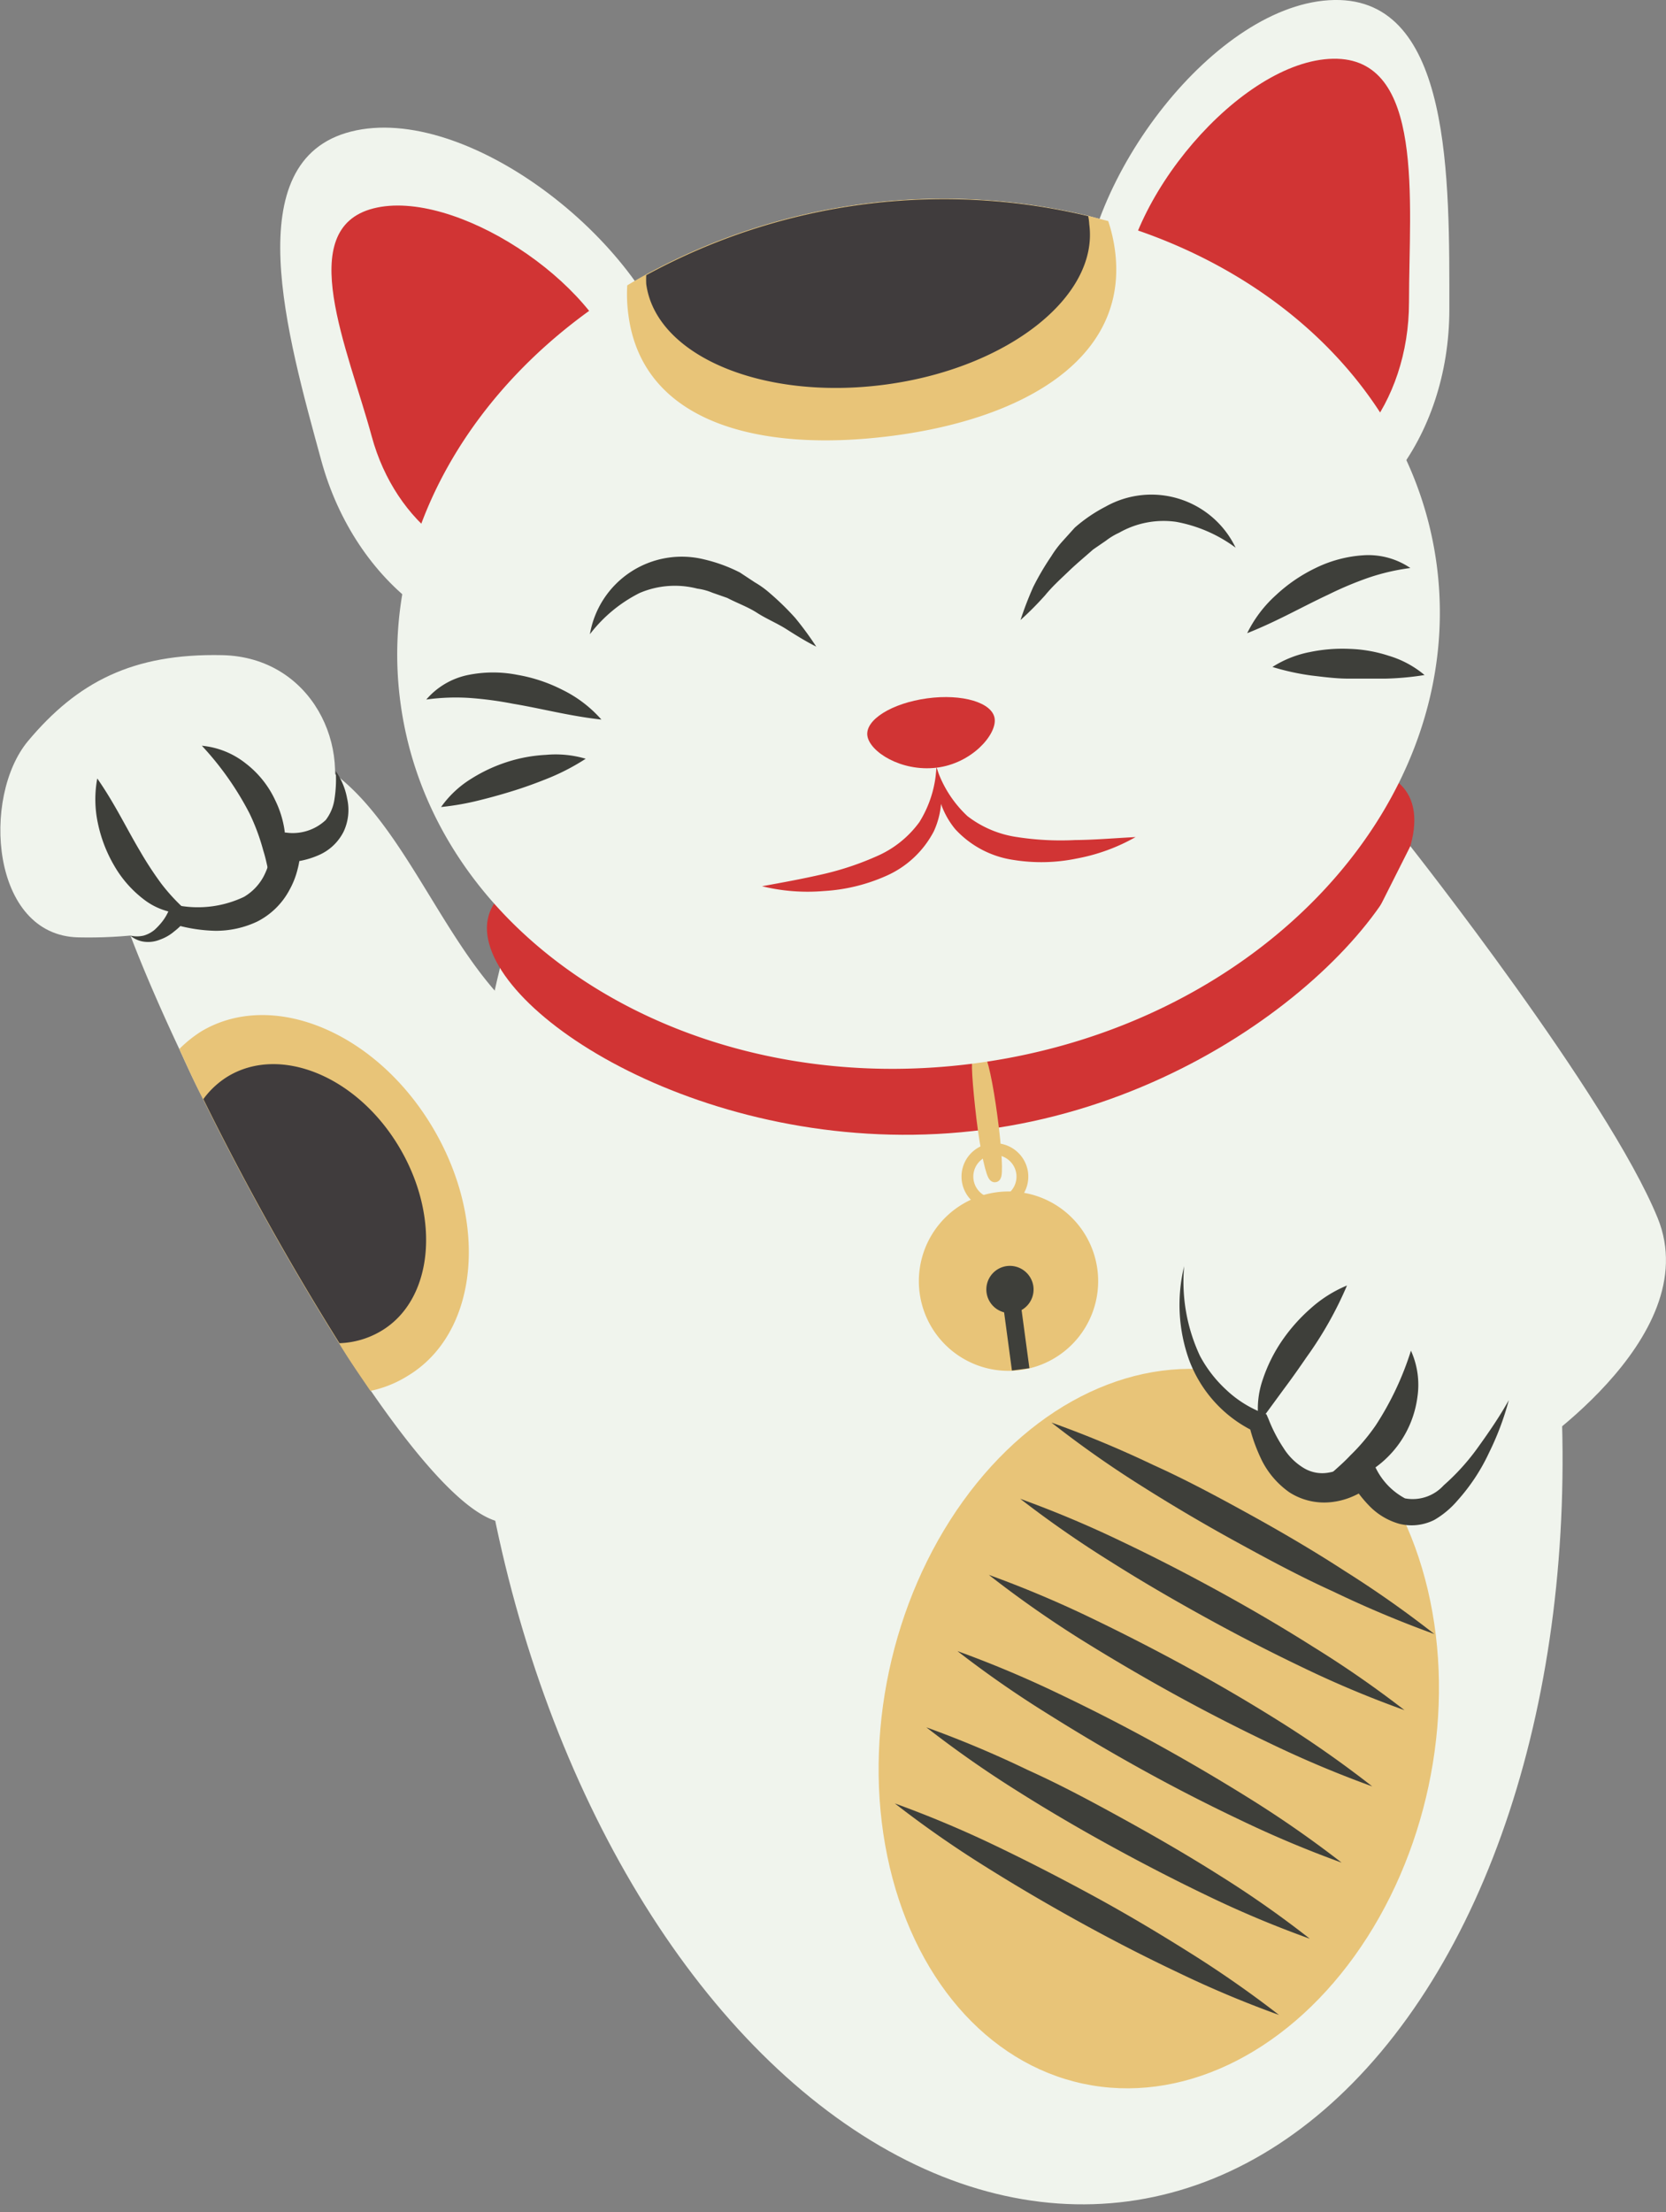 <svg xmlns="http://www.w3.org/2000/svg" viewBox="0 0 111.5 147.99"><rect x="0" y="0" width="111.5" height="147.99" fill="#808080" stroke="none"/><defs><style>.cls-1{fill:#f0f4ed;}.cls-2{fill:#d13434;}.cls-3{fill:#e8c478;}.cls-4{fill:#3e3f3a;}.cls-5,.cls-6{fill:none;stroke-miterlimit:10;}.cls-5{stroke:#3e3f3a;stroke-width:1.18px;}.cls-6{stroke:#e8c478;stroke-width:0.79px;}.cls-7{fill:#403c3d;}</style></defs><title>Asset 3</title><g id="Layer_2" data-name="Layer 2"><g id="OBJECTS"><ellipse class="cls-1" cx="67.92" cy="90.6" rx="36.18" ry="57.18" transform="translate(-11.41 9.8) rotate(-7.62)"/><path class="cls-2" d="M94.62,54.31c.8,5.95-11.59,19-28.71,21.26s-32.49-7-33.29-13S45.91,56.31,63,54,93.83,48.35,94.62,54.31Z"/><path class="cls-3" d="M73.44,84.89a6,6,0,1,1-6.72-5.13A6,6,0,0,1,73.44,84.89Z"/><path class="cls-4" d="M69.16,86.06a1.58,1.58,0,1,1-1.78-1.36A1.59,1.59,0,0,1,69.16,86.06Z"/><line class="cls-5" x1="67.59" y1="86.26" x2="68.31" y2="91.61"/><path class="cls-6" d="M68.41,78.47a1.84,1.84,0,1,1-2.07-1.58A1.85,1.85,0,0,1,68.41,78.47Z"/><path class="cls-6" d="M66.36,74.7c.3,2.2.39,4,.22,4S66,77,65.74,74.79s-.39-4-.22-4S66.07,72.51,66.36,74.7Z"/><path class="cls-1" d="M34.13,101.85c-2.15.28-5.61-3.43-9.34-8.85-.68-1-1.38-2-2.07-3.14a183,183,0,0,1-9.11-16.33C13,72.39,12.5,71.27,12,70.18c-1.33-2.83-2.45-5.44-3.27-7.59h0A24.86,24.86,0,0,1,7.27,57.8a9.84,9.84,0,0,1,0-3c.83-4.72,5.78-5.68,11.38-4.7a8.52,8.52,0,0,1,3.74,1.67l.12.09c4.22,3.26,6.77,10,10.58,14.39C44.41,79.26,40.81,101,34.13,101.85Z"/><path class="cls-1" d="M21.88,54.58c-2.73,6.79-10.79,8.26-16.64,8.13s-6.49-9.4-3.36-13.14c3.3-3.94,7-5.87,13-5.74S23.7,50.06,21.88,54.58Z"/><path class="cls-4" d="M6.51,52.08c1.17,1.68,1.94,3.31,2.85,4.84a23.55,23.55,0,0,0,1.43,2.19,13,13,0,0,0,1.9,2,4.53,4.53,0,0,1-3-.89,7.63,7.63,0,0,1-2.06-2.33,9.41,9.41,0,0,1-1.08-2.82A7.61,7.61,0,0,1,6.51,52.08Z"/><path class="cls-4" d="M18.3,59.74c-.28-1-.41-2-.68-2.84a14.08,14.08,0,0,0-.92-2.48,20.23,20.23,0,0,0-3.19-4.53,5.55,5.55,0,0,1,2.92,1.17,6.63,6.63,0,0,1,2,2.5,6.73,6.73,0,0,1,.68,3.16,6.92,6.92,0,0,1-.22,1.58A6.84,6.84,0,0,1,18.3,59.74Z"/><path class="cls-4" d="M8.72,62.59a1.94,1.94,0,0,0,.9,0,2,2,0,0,0,.72-.38,4.6,4.6,0,0,0,.56-.61,3.36,3.36,0,0,0,.4-.7l.16-.38.55.07A7.19,7.19,0,0,0,16.33,60a3.51,3.51,0,0,0,1.32-1.38,5,5,0,0,0,.54-1.92l.06-1,.89,0a3.22,3.22,0,0,0,2.66-.84,3,3,0,0,0,.59-1.43,8.5,8.5,0,0,0,.08-1.84,4.61,4.61,0,0,1,.76,1.82A3.42,3.42,0,0,1,23,55.63a3.35,3.35,0,0,1-1.72,1.6,5.67,5.67,0,0,1-2.12.46l.95-1a5.83,5.83,0,0,1-.2,1.49,5.6,5.6,0,0,1-.55,1.38,5,5,0,0,1-2.16,2.1,6.46,6.46,0,0,1-2.81.61,10.56,10.56,0,0,1-2.66-.41l.71-.31a4.76,4.76,0,0,1-.79.77,3,3,0,0,1-.94.54A2.1,2.1,0,0,1,9.64,63,1.79,1.79,0,0,1,8.72,62.59Z"/><path class="cls-3" d="M27.28,92.05a7.64,7.64,0,0,1-2.49,1c-.68-1-1.38-2-2.07-3.14a183,183,0,0,1-9.11-16.33C13,72.39,12.5,71.27,12,70.18A8.47,8.47,0,0,1,13.47,69c4.73-2.82,11.65,0,15.47,6.4S32,89.22,27.28,92.05Z"/><path class="cls-7" d="M25.48,89.06a5.82,5.82,0,0,1-2.76.8,183,183,0,0,1-9.11-16.33A5.75,5.75,0,0,1,15.27,72c3.5-2.09,8.62,0,11.44,4.73S29,87,25.48,89.06Z"/><path class="cls-1" d="M94.39,56.61s13.23,16.74,16.55,24.87-9.28,16.09-9.28,16.09L82.29,80.62Z"/><ellipse class="cls-3" cx="77.55" cy="115.63" rx="24.29" ry="18.46" transform="translate(-51.7 167.39) rotate(-77.97)"/><path class="cls-4" d="M70.37,95.17A71.69,71.69,0,0,1,77.17,98c2.22,1,4.39,2.17,6.53,3.35S88,103.8,90,105.1a71.22,71.22,0,0,1,6,4.22,72.8,72.8,0,0,1-6.8-2.86c-2.21-1-4.38-2.17-6.53-3.35s-4.25-2.42-6.32-3.73A70.57,70.57,0,0,1,70.37,95.17Z"/><path class="cls-4" d="M68.28,100.27a72.8,72.8,0,0,1,6.8,2.86c2.21,1.05,4.38,2.17,6.53,3.35s4.25,2.41,6.32,3.72A70.57,70.57,0,0,1,94,114.41a69.11,69.11,0,0,1-6.8-2.85c-2.22-1.06-4.39-2.18-6.53-3.36s-4.26-2.41-6.33-3.72A72.74,72.74,0,0,1,68.28,100.27Z"/><path class="cls-4" d="M66.18,105.36a72.8,72.8,0,0,1,6.8,2.86q3.31,1.59,6.53,3.35t6.33,3.72a72.86,72.86,0,0,1,6,4.22,72.8,72.8,0,0,1-6.8-2.86q-3.32-1.58-6.53-3.35t-6.33-3.72A72.86,72.86,0,0,1,66.18,105.36Z"/><path class="cls-4" d="M64.08,110.46a72.8,72.8,0,0,1,6.8,2.86q3.32,1.58,6.53,3.35t6.33,3.72a72.86,72.86,0,0,1,6.05,4.22,72.8,72.8,0,0,1-6.8-2.86q-3.31-1.57-6.53-3.35t-6.32-3.73A70.57,70.57,0,0,1,64.08,110.46Z"/><path class="cls-4" d="M62,115.56a71.69,71.69,0,0,1,6.8,2.86c2.22,1,4.39,2.17,6.53,3.35s4.26,2.41,6.33,3.72a68.89,68.89,0,0,1,6,4.21,70.15,70.15,0,0,1-6.8-2.85c-2.21-1.06-4.38-2.18-6.53-3.36s-4.25-2.41-6.32-3.72A72.89,72.89,0,0,1,62,115.56Z"/><path class="cls-4" d="M59.89,120.65a72.8,72.8,0,0,1,6.8,2.86c2.21,1.06,4.38,2.18,6.53,3.35s4.25,2.42,6.32,3.72a73,73,0,0,1,6.06,4.22,70.61,70.61,0,0,1-6.8-2.86c-2.22-1.05-4.39-2.17-6.53-3.35s-4.26-2.42-6.33-3.72A71.22,71.22,0,0,1,59.89,120.65Z"/><path class="cls-1" d="M94.5,99.9c-7.24,1-12.51-5.27-15.3-10.42s4.94-10.29,9.74-9.43c5.06.91,8.58,3.2,11.41,8.41S99.34,99.24,94.5,99.9Z"/><path class="cls-4" d="M90.15,86a24.86,24.86,0,0,1-2.71,4.8c-.5.73-1,1.44-1.54,2.16l-1.64,2.24a5.94,5.94,0,0,1,.26-2.93,10.45,10.45,0,0,1,1.29-2.59,11.63,11.63,0,0,1,1.89-2.13A8.5,8.5,0,0,1,90.15,86Z"/><path class="cls-4" d="M88.25,99.36c.76-.76,1.51-1.33,2.13-2a13.32,13.32,0,0,0,1.69-2,20.15,20.15,0,0,0,2.36-5,5.55,5.55,0,0,1,.43,3.12,6.91,6.91,0,0,1-3.57,5.17,6.16,6.16,0,0,1-1.47.58A7,7,0,0,1,88.25,99.36Z"/><path class="cls-4" d="M79.25,84.71a11.71,11.71,0,0,0,1.06,6A8.58,8.58,0,0,0,82.09,93a7.51,7.51,0,0,0,2.41,1.52l.26.1.14.32a10.13,10.13,0,0,0,1,1.93,4.09,4.09,0,0,0,1.37,1.35,2.39,2.39,0,0,0,1.64.3,4.35,4.35,0,0,0,1.7-.68l.9-.64.52.91a4.58,4.58,0,0,0,2,2.13,2.8,2.8,0,0,0,2.59-.87,15,15,0,0,0,2.36-2.63c.72-1,1.4-2,2-3.07a18.85,18.85,0,0,1-1.32,3.51,13,13,0,0,1-2.12,3.21A6,6,0,0,1,96,101.68a3.38,3.38,0,0,1-2.36.26,4.49,4.49,0,0,1-2-1.2,8.35,8.35,0,0,1-1.25-1.65l1.43.27a6.17,6.17,0,0,1-1.24.73,4.87,4.87,0,0,1-1.38.39,4.31,4.31,0,0,1-2.9-.64,5.78,5.78,0,0,1-1.82-2.08,11.58,11.58,0,0,1-.87-2.38l.4.42a8.6,8.6,0,0,1-2.71-2A8.7,8.7,0,0,1,79.59,91,10.92,10.92,0,0,1,79.25,84.71Z"/><path class="cls-1" d="M45.25,24.33c2.28,8.36-1.2,16.58-7.75,18.36s-13.72-3.54-16-11.89-5.66-20.07,2-22S43,16,45.25,24.33Z"/><path class="cls-2" d="M41.53,24.66c1.6,5.86-.84,11.63-5.44,12.88s-9.62-2.48-11.21-8.34S19.64,15.3,25,13.94,39.94,18.8,41.53,24.66Z"/><path class="cls-1" d="M72.38,20.7c0,8.66,5.51,15.68,12.31,15.68S97,29.36,97,20.7,97.19-.14,89.3,0,72.38,12,72.38,20.7Z"/><path class="cls-2" d="M75.08,20.22c0,6.76,4.3,12.24,9.61,12.24S94.3,27,94.3,20.22s1.08-16.4-5.08-16.29S75.08,13.46,75.08,20.22Z"/><path class="cls-1" d="M96.15,37.76c2.12,15.87-11.68,30.81-30.83,33.37S28.92,62.9,26.8,47C25.32,36,31.58,25.38,42,19.1c0,0,0,0,0,0,.4-.24.82-.48,1.24-.71a41.54,41.54,0,0,1,29.57-3.95l1.38.36h0C85.86,18.12,94.67,26.71,96.15,37.76Z"/><path class="cls-3" d="M74.62,16.74C75.57,23.87,68.7,28,59.7,29.16S43,28.22,42.06,21.09a10.23,10.23,0,0,1-.08-2h0c.4-.24.81-.48,1.23-.71a41.58,41.58,0,0,1,29.58-3.95l1.38.36h0A10.63,10.63,0,0,1,74.62,16.74Z"/><path class="cls-7" d="M72.9,15c.65,4.83-5.46,9.64-13.65,10.73S43.9,23.81,43.25,19a5.85,5.85,0,0,1,0-.59,41.58,41.58,0,0,1,29.58-3.95A3.71,3.71,0,0,1,72.9,15Z"/><path class="cls-4" d="M39.48,42.43a6.24,6.24,0,0,1,7.67-5,10.48,10.48,0,0,1,2.37.87l1,.66a6.25,6.25,0,0,1,1,.72,18,18,0,0,1,1.71,1.67,21.75,21.75,0,0,1,1.4,1.91c-.72-.36-1.37-.77-2-1.17S51.29,41.4,50.67,41s-1.31-.64-2-1l-1-.35a3.87,3.87,0,0,0-1-.27,6,6,0,0,0-3.86.29A9.62,9.62,0,0,0,39.48,42.43Z"/><path class="cls-4" d="M82.71,36.65a9.58,9.58,0,0,0-4-1.74,6,6,0,0,0-3.81.73,4.47,4.47,0,0,0-.88.53l-.86.59c-.54.48-1.1.94-1.63,1.45s-1.08,1-1.58,1.61a21.5,21.5,0,0,1-1.65,1.66,22.85,22.85,0,0,1,.85-2.21,17.89,17.89,0,0,1,1.21-2.06,6.81,6.81,0,0,1,.75-1l.82-.91A10.27,10.27,0,0,1,74,33.89a6.25,6.25,0,0,1,8.7,2.76Z"/><path class="cls-2" d="M66.57,48.08c.14,1.07-1.54,3-3.9,3.28s-4.47-1.07-4.62-2.14,1.65-2.18,4-2.5S66.43,47,66.57,48.08Z"/><path class="cls-2" d="M51,59.29c1.37-.25,2.69-.49,4-.79a19.61,19.61,0,0,0,3.68-1.22A6.94,6.94,0,0,0,61.53,55a7.57,7.57,0,0,0,1.14-3.67A5.86,5.86,0,0,1,63,53.45a5.53,5.53,0,0,1-.5,2.16,6.58,6.58,0,0,1-3.22,3,11.93,11.93,0,0,1-4.14,1A12.86,12.86,0,0,1,51,59.29Z"/><path class="cls-2" d="M76,56a12.59,12.59,0,0,1-3.91,1.43,11.71,11.71,0,0,1-4.26.1,6.58,6.58,0,0,1-3.9-2.06,5.53,5.53,0,0,1-1.05-2,6.08,6.08,0,0,1-.2-2.11,7.72,7.72,0,0,0,2.07,3.24A7.08,7.08,0,0,0,68.07,56a19.06,19.06,0,0,0,3.87.2C73.27,56.19,74.61,56.07,76,56Z"/><path class="cls-4" d="M83.47,42.36a8.39,8.39,0,0,1,1.93-2.55A10.63,10.63,0,0,1,88.05,38a8.52,8.52,0,0,1,3.17-.85,5,5,0,0,1,3.17.85,14.43,14.43,0,0,0-2.89.68,23.53,23.53,0,0,0-2.6,1.1C87.16,40.59,85.49,41.56,83.47,42.36Z"/><path class="cls-4" d="M85.16,44.62a7.2,7.2,0,0,1,2.52-1,10.66,10.66,0,0,1,2.64-.21,9.36,9.36,0,0,1,2.62.46,6.68,6.68,0,0,1,2.4,1.29,19.18,19.18,0,0,1-2.62.24c-.84,0-1.66,0-2.48,0s-1.65-.11-2.49-.21A16.34,16.34,0,0,1,85.16,44.62Z"/><path class="cls-4" d="M40.25,48.14c-2.16-.24-4-.74-5.92-1.06a24.44,24.44,0,0,0-2.8-.38,14.29,14.29,0,0,0-3,.1,5,5,0,0,1,2.83-1.65,8.42,8.42,0,0,1,3.28,0,10.57,10.57,0,0,1,3,1A8.38,8.38,0,0,1,40.25,48.14Z"/><path class="cls-4" d="M39.2,50.76A14.84,14.84,0,0,1,36.85,52c-.78.32-1.56.61-2.35.86s-1.57.47-2.38.67a18,18,0,0,1-2.6.46,6.9,6.9,0,0,1,2-1.88,10.58,10.58,0,0,1,2.41-1.13,10.1,10.1,0,0,1,2.61-.48A7.12,7.12,0,0,1,39.2,50.76Z"/></g></g></svg>